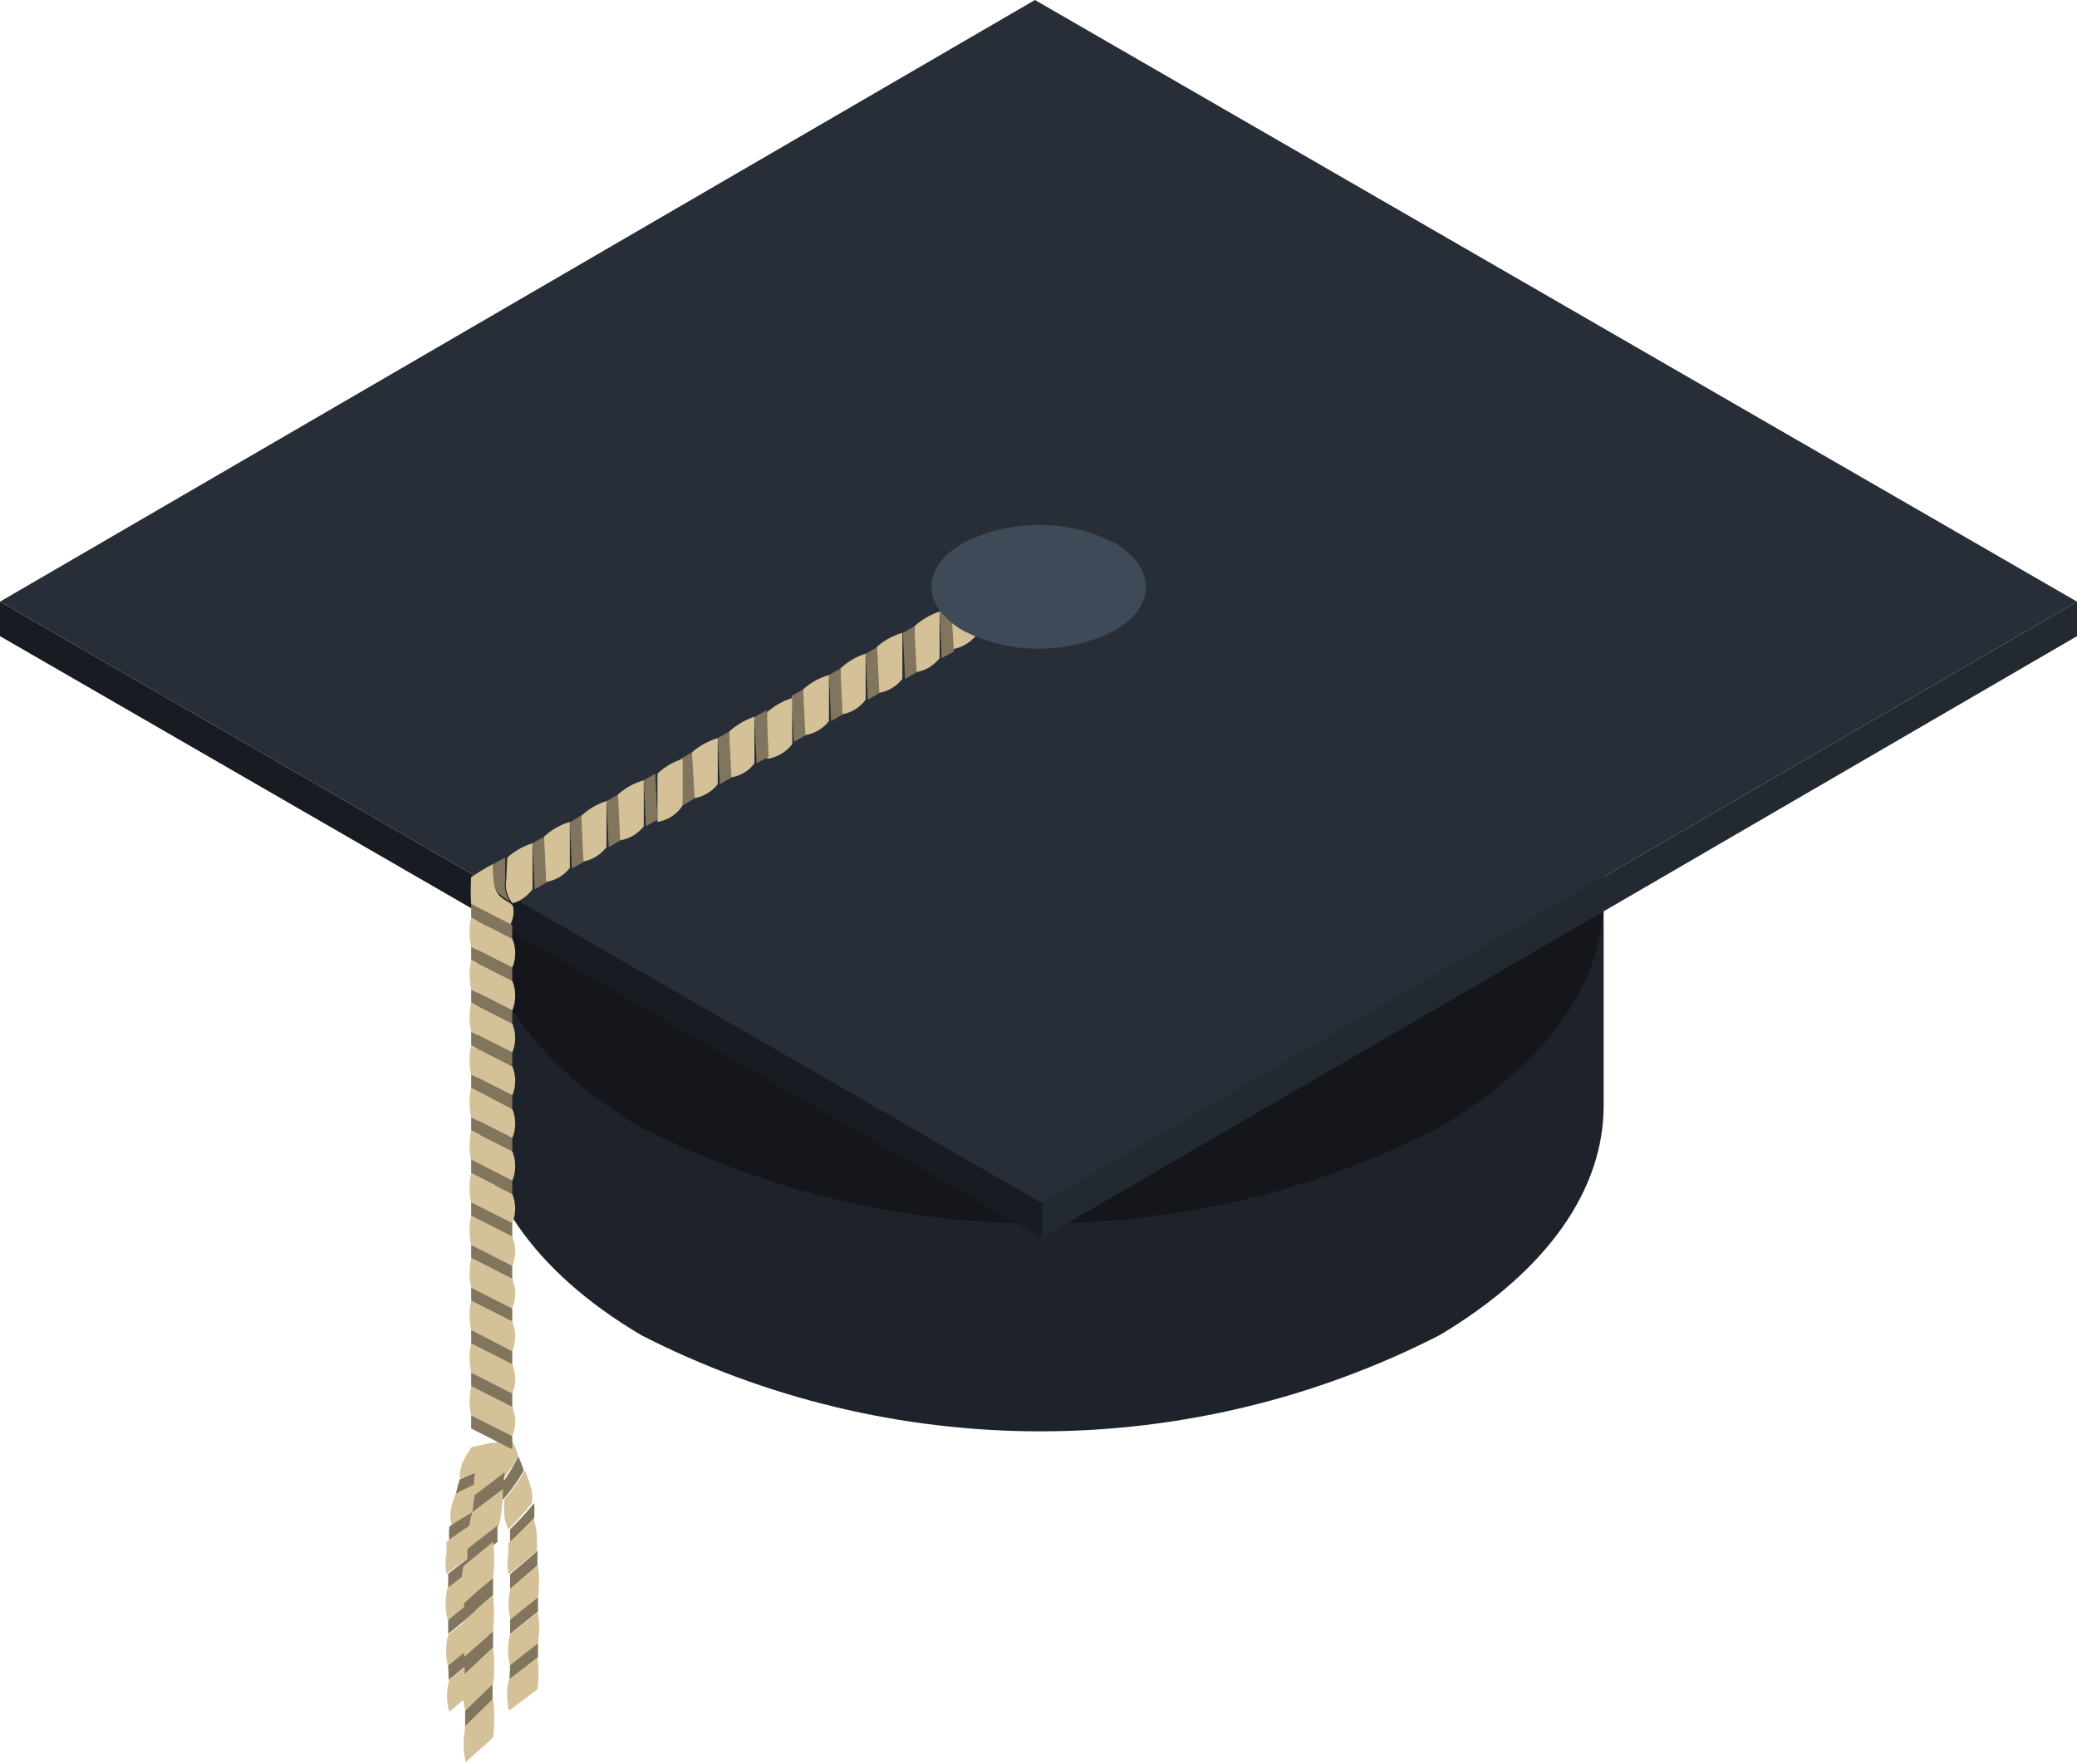 <svg xmlns="http://www.w3.org/2000/svg" xmlns:xlink="http://www.w3.org/1999/xlink" viewBox="0 0 37.91 32.2"><defs><style>.cls-1{fill:none;}.cls-2{isolation:isolate;}.cls-3{clip-path:url(#clip-path);}.cls-4{fill:#1e232b;}.cls-5{fill:#15161c;}.cls-6{fill:#222931;}.cls-7{fill:#232931;}.cls-8{fill:#181c22;}.cls-9{fill:#272e37;}.cls-10{fill:#d5c197;}.cls-11{fill:#81765d;}.cls-12{fill:#3f4a59;}</style><clipPath id="clip-path"><path class="cls-1" d="M29.27,6l0,14.18c0,1.51-1,3-3,4.19a16,16,0,0,1-14.56,0c-2-1.18-3-2.71-3-4.25l0-14.18c0,1.54,1,3.08,3,4.25a16,16,0,0,0,14.56,0C28.27,9,29.27,7.52,29.27,6Z"/></clipPath></defs><g id="Layer_2" data-name="Layer 2"><g id="Layer_1-2" data-name="Layer 1"><g class="cls-2"><g class="cls-2"><g class="cls-3"><g class="cls-2"><path class="cls-4" d="M29.27,6l0,14.18c0,1.51-1,3-3,4.19a16,16,0,0,1-14.56,0c-2-1.18-3-2.71-3-4.25l0-14.18c0,1.54,1,3.08,3,4.25a16,16,0,0,0,14.56,0c2-1.16,3-2.67,3-4.19Z"/></g><g class="cls-2"><path class="cls-5" d="M29.27,2.21l0,14.18c0,1.52-1,3-3,4.19a16,16,0,0,1-14.56,0c-2-1.17-3-2.71-3-4.25l0-14.17c0,1.53,1,3.07,3,4.24a16,16,0,0,0,14.56,0c2-1.16,3-2.67,3-4.19Z"/></g></g></g><path class="cls-6" d="M26.23,5.1c4,2.32,4.06,6.1.05,8.43a16,16,0,0,1-14.56,0c-4-2.33-4.06-6.11-.05-8.43A16,16,0,0,1,26.23,5.1Z"/></g><g class="cls-2"><polygon class="cls-7" points="37.91 10.98 37.91 11.61 19.02 22.59 19.02 21.96 37.91 10.98"/><polygon class="cls-8" points="19.02 21.96 19.02 22.59 0 11.61 0 10.98 19.02 21.96"/><polygon class="cls-9" points="37.91 10.98 19.02 21.96 0 10.98 18.89 0 37.91 10.98"/></g><path class="cls-10" d="M9.46,26.58a1.13,1.13,0,0,0-.07-.2l-.1-.19A1.09,1.09,0,0,0,9.14,26a.84.84,0,0,1-.08.33,2.71,2.71,0,0,1-.13.3,1.23,1.23,0,0,0,0,.18,1,1,0,0,0,.15.31A3.38,3.38,0,0,0,9.46,26.58Z"/><path class="cls-11" d="M9.56,26.84a2,2,0,0,0-.1-.26,3.38,3.38,0,0,1-.34.55l.06.24A3.39,3.39,0,0,0,9.56,26.84Z"/><path class="cls-10" d="M9.71,27.43a1.25,1.25,0,0,0,0-.2,2,2,0,0,0-.13-.39,3.39,3.39,0,0,1-.38.53s0,.09,0,.19a.74.74,0,0,0,.08.35A5.12,5.12,0,0,0,9.71,27.43Z"/><path class="cls-11" d="M9.75,27.71a2.36,2.36,0,0,0,0-.28,5.12,5.12,0,0,1-.44.48c0,.08,0,.17,0,.25C9.45,28,9.6,27.87,9.75,27.71Z"/><path class="cls-10" d="M9.8,28.3v-.05a.66.66,0,0,0,0-.15,1.32,1.32,0,0,0-.06-.39c-.15.16-.3.31-.46.45a1.38,1.38,0,0,0,0,.2,1,1,0,0,0,0,.37C9.47,28.59,9.64,28.45,9.8,28.3Z"/><path class="cls-11" d="M9.81,28.57V28.3c-.16.15-.33.29-.5.43V29Z"/><path class="cls-10" d="M9.82,29.15a2.22,2.22,0,0,0,0-.58l-.5.42a1.11,1.11,0,0,0,0,.57Z"/><polygon class="cls-11" points="9.82 29.41 9.82 29.15 9.31 29.56 9.31 29.82 9.82 29.41"/><path class="cls-10" d="M9.82,30a2,2,0,0,0,0-.58l-.51.41a1.11,1.11,0,0,0,0,.57Z"/><polygon class="cls-11" points="9.82 30.25 9.82 29.99 9.31 30.39 9.3 30.65 9.82 30.25"/><path class="cls-10" d="M9.81,30.83a2.28,2.28,0,0,0,0-.58l-.52.4a1.19,1.19,0,0,0,0,.57Z"/><path class="cls-10" d="M9,26.78l.09-.15.08-.15a.61.61,0,0,0,.07-.14,1.1,1.1,0,0,0-.31,0l-.32.07a1.74,1.74,0,0,0-.12.19.73.73,0,0,0-.1.39A3,3,0,0,1,9,26.78Z"/><path class="cls-11" d="M8.92,27A2.09,2.09,0,0,1,9,26.78a3,3,0,0,0-.61.22,2.68,2.68,0,0,0-.07.27A3.89,3.89,0,0,1,8.92,27Z"/><path class="cls-10" d="M8.78,27.53a1.51,1.51,0,0,0,.06-.18A3.38,3.38,0,0,0,8.92,27a3.89,3.89,0,0,0-.6.26,1.07,1.07,0,0,0-.07.2.65.65,0,0,0,0,.39A5.33,5.33,0,0,1,8.78,27.53Z"/><path class="cls-11" d="M8.75,27.77l0-.24a5.33,5.33,0,0,0-.55.33,2.4,2.4,0,0,0,0,.28A4.81,4.81,0,0,1,8.75,27.77Z"/><path class="cls-10" d="M8.7,28.32v-.05l0-.14a2.06,2.06,0,0,0,0-.36,4.81,4.81,0,0,0-.55.37s0,.08,0,.2a1,1,0,0,0,0,.38Z"/><path class="cls-11" d="M8.7,28.58v-.26l-.52.4V29Z"/><path class="cls-10" d="M8.69,29.15a2.19,2.19,0,0,0,0-.57l-.52.4a1.15,1.15,0,0,0,0,.58Z"/><polygon class="cls-11" points="8.68 29.41 8.69 29.15 8.18 29.56 8.18 29.82 8.68 29.41"/><path class="cls-10" d="M8.68,30a1.94,1.94,0,0,0,0-.57l-.5.41a1.16,1.16,0,0,0,0,.58Z"/><polygon class="cls-11" points="8.69 30.25 8.69 29.98 8.18 30.4 8.19 30.66 8.69 30.25"/><path class="cls-10" d="M8.7,30.82a2.14,2.14,0,0,0,0-.57l-.5.41a1.08,1.08,0,0,0,0,.58Z"/><path class="cls-10" d="M9.21,26.87a2.71,2.71,0,0,0,.09-.66l-.57.41a1.57,1.57,0,0,0-.07.67Z"/><polygon class="cls-11" points="9.18 27.18 9.21 26.87 8.66 27.29 8.62 27.6 9.18 27.18"/><path class="cls-10" d="M9.11,27.84a3.36,3.36,0,0,0,.07-.66l-.56.42a1.63,1.63,0,0,0-.06.67Z"/><path class="cls-11" d="M9.08,28.14l0-.3-.55.43,0,.31Z"/><path class="cls-10" d="M9,28.8a2.75,2.75,0,0,0,0-.66l-.54.44a1.54,1.54,0,0,0,0,.68C8.68,29.1,8.86,29,9,28.8Z"/><path class="cls-11" d="M9,29.11l0-.31c-.18.15-.36.3-.53.46v.31Z"/><path class="cls-10" d="M9,29.77a3.41,3.41,0,0,0,0-.66l-.52.46a1.55,1.55,0,0,0,0,.67Z"/><path class="cls-11" d="M9,30.07v-.3l-.52.47v.31Z"/><path class="cls-10" d="M9,30.74a2.69,2.69,0,0,0,0-.67l-.51.48a1.44,1.44,0,0,0,0,.67Z"/><polygon class="cls-11" points="8.99 31.05 8.99 30.74 8.49 31.22 8.49 31.53 8.99 31.05"/><path class="cls-10" d="M9,31.71A2.94,2.94,0,0,0,9,31l-.5.49a1.5,1.5,0,0,0,0,.67Z"/><path class="cls-10" d="M18,10.66a1.22,1.22,0,0,1,.46-.26l0,.84a.64.64,0,0,1-.46.26Z"/><polygon class="cls-11" points="17.83 10.78 18.04 10.66 18.08 11.5 17.87 11.62 17.83 10.78"/><path class="cls-10" d="M17.36,11a1.3,1.3,0,0,1,.47-.26l0,.84a.71.71,0,0,1-.46.27Z"/><polygon class="cls-11" points="17.15 11.16 17.36 11.04 17.41 11.89 17.19 12.01 17.15 11.16"/><path class="cls-10" d="M16.69,11.43a1.33,1.33,0,0,1,.46-.27l0,.85a.67.67,0,0,1-.46.26Z"/><polygon class="cls-11" points="16.48 11.55 16.69 11.43 16.73 12.27 16.52 12.39 16.48 11.55"/><path class="cls-10" d="M16,11.81a1.2,1.2,0,0,1,.47-.26l0,.84a.68.68,0,0,1-.47.26Z"/><polygon class="cls-11" points="15.8 11.93 16.01 11.81 16.05 12.65 15.84 12.77 15.8 11.93"/><path class="cls-10" d="M15.34,12.2a1.18,1.18,0,0,1,.46-.27l0,.84a.67.67,0,0,1-.46.27Z"/><polygon class="cls-11" points="15.13 12.32 15.34 12.2 15.38 13.04 15.17 13.16 15.13 12.32"/><path class="cls-10" d="M14.66,12.58a1.2,1.2,0,0,1,.47-.26l0,.84a.68.68,0,0,1-.47.26Z"/><polygon class="cls-11" points="14.45 12.7 14.66 12.58 14.7 13.42 14.49 13.54 14.45 12.7"/><path class="cls-10" d="M14,13a1.22,1.22,0,0,1,.46-.26l0,.84a.71.71,0,0,1-.46.27Z"/><polygon class="cls-11" points="13.77 13.09 13.99 12.96 14.03 13.81 13.81 13.93 13.77 13.09"/><path class="cls-10" d="M13.31,13.35a1.33,1.33,0,0,1,.46-.27l0,.85a.64.64,0,0,1-.46.26Z"/><polygon class="cls-11" points="13.1 13.47 13.31 13.35 13.35 14.19 13.14 14.31 13.1 13.47"/><path class="cls-10" d="M12.63,13.73a1.3,1.3,0,0,1,.47-.26l0,.84a.67.67,0,0,1-.46.26Z"/><polygon class="cls-11" points="12.42 13.85 12.63 13.73 12.68 14.57 12.46 14.7 12.42 13.85"/><path class="cls-10" d="M12,14.12a1.18,1.18,0,0,1,.46-.27l0,.85A.67.67,0,0,1,12,15Z"/><polygon class="cls-11" points="11.75 14.24 11.96 14.12 12 14.96 11.79 15.08 11.75 14.24"/><path class="cls-10" d="M11.28,14.5a1.2,1.2,0,0,1,.47-.26l0,.84a.68.68,0,0,1-.47.26Z"/><polygon class="cls-11" points="11.07 14.62 11.28 14.5 11.32 15.34 11.11 15.46 11.07 14.62"/><path class="cls-10" d="M10.61,14.89a1.18,1.18,0,0,1,.46-.27l0,.84a.71.71,0,0,1-.46.27Z"/><polygon class="cls-11" points="10.4 15.01 10.61 14.88 10.65 15.73 10.44 15.85 10.4 15.01"/><path class="cls-10" d="M9.93,15.27A1.2,1.2,0,0,1,10.4,15l0,.84a.68.68,0,0,1-.47.26Z"/><polygon class="cls-11" points="9.72 15.39 9.93 15.27 9.97 16.11 9.76 16.23 9.72 15.39"/><path class="cls-10" d="M9.26,15.65a1.22,1.22,0,0,1,.46-.26l0,.84a.76.76,0,0,1-.14.14c-.06.05-.25.16-.25.08a.52.52,0,0,1-.09-.38Z"/><path class="cls-11" d="M9,15.77l.22-.12,0,.42a.52.52,0,0,0,.09.38h0v0a.92.92,0,0,1-.19-.13C9,16.22,9,16,9,15.77Z"/><path class="cls-10" d="M8.6,16.5a3.84,3.84,0,0,1,0-.49A3.51,3.51,0,0,1,9,15.77c0,.23,0,.45.12.58a.92.92,0,0,0,.19.13s0,0,.05.05a.48.48,0,0,1-.05.35Z"/><polygon class="cls-11" points="8.6 16.75 8.6 16.5 9.35 16.88 9.35 17.13 8.6 16.75"/><path class="cls-10" d="M8.6,17.28a1.22,1.22,0,0,1,0-.53l.75.38a.68.68,0,0,1,0,.53Z"/><polygon class="cls-11" points="8.6 17.52 8.6 17.28 9.35 17.66 9.35 17.9 8.6 17.52"/><path class="cls-10" d="M8.6,18.06a1.26,1.26,0,0,1,0-.54l.75.38a.71.71,0,0,1,0,.54Z"/><polygon class="cls-11" points="8.6 18.3 8.6 18.06 9.35 18.44 9.35 18.68 8.6 18.3"/><path class="cls-10" d="M8.6,18.83a1.21,1.21,0,0,1,0-.53l.75.38a.69.69,0,0,1,0,.53Z"/><polygon class="cls-11" points="8.6 19.08 8.6 18.83 9.35 19.21 9.35 19.46 8.6 19.08"/><path class="cls-10" d="M8.6,19.61a1.21,1.21,0,0,1,0-.53l.75.38a.68.68,0,0,1,0,.53Z"/><polygon class="cls-11" points="8.6 19.86 8.6 19.61 9.35 19.99 9.35 20.24 8.6 19.86"/><path class="cls-10" d="M8.6,20.39a1.26,1.26,0,0,1,0-.54l.75.39a.68.68,0,0,1,0,.53Z"/><polygon class="cls-11" points="8.6 20.63 8.6 20.39 9.35 20.77 9.35 21.01 8.6 20.63"/><path class="cls-10" d="M8.6,21.17a1.26,1.26,0,0,1,0-.54l.75.38a.71.71,0,0,1,0,.54Z"/><polygon class="cls-11" points="8.6 21.41 8.6 21.16 9.35 21.55 9.35 21.79 8.6 21.41"/><path class="cls-10" d="M8.6,21.94a1.21,1.21,0,0,1,0-.53l.75.38a.69.69,0,0,1,0,.53Z"/><polygon class="cls-11" points="8.6 22.19 8.6 21.94 9.35 22.32 9.35 22.57 8.6 22.19"/><path class="cls-10" d="M8.6,22.72a1.21,1.21,0,0,1,0-.53l.75.38a.68.68,0,0,1,0,.53Z"/><polygon class="cls-11" points="8.6 22.96 8.6 22.72 9.35 23.1 9.35 23.34 8.6 22.96"/><path class="cls-10" d="M8.6,23.5a1.26,1.26,0,0,1,0-.54l.75.38a.71.71,0,0,1,0,.54Z"/><polygon class="cls-11" points="8.6 23.74 8.6 23.5 9.35 23.88 9.35 24.12 8.6 23.74"/><path class="cls-10" d="M8.6,24.27a1.21,1.21,0,0,1,0-.53l.75.38a.71.71,0,0,1,0,.54Z"/><polygon class="cls-11" points="8.6 24.52 8.6 24.27 9.35 24.66 9.35 24.9 8.6 24.52"/><path class="cls-10" d="M8.6,25.05a1.21,1.21,0,0,1,0-.53l.75.38a.68.68,0,0,1,0,.53Z"/><polygon class="cls-11" points="8.6 25.3 8.6 25.05 9.35 25.43 9.35 25.68 8.6 25.3"/><path class="cls-10" d="M8.6,25.83a1.22,1.22,0,0,1,0-.53l.75.38a.68.68,0,0,1,0,.53Z"/><polygon class="cls-11" points="8.6 26.07 8.6 25.83 9.35 26.21 9.35 26.45 8.6 26.07"/><path class="cls-12" d="M20.34,11.51a3.05,3.05,0,0,1-2.76,0c-.77-.45-.77-1.16,0-1.6a3.07,3.07,0,0,1,2.77,0C21.1,10.36,21.11,11.07,20.34,11.51Z"/></g></g></svg>